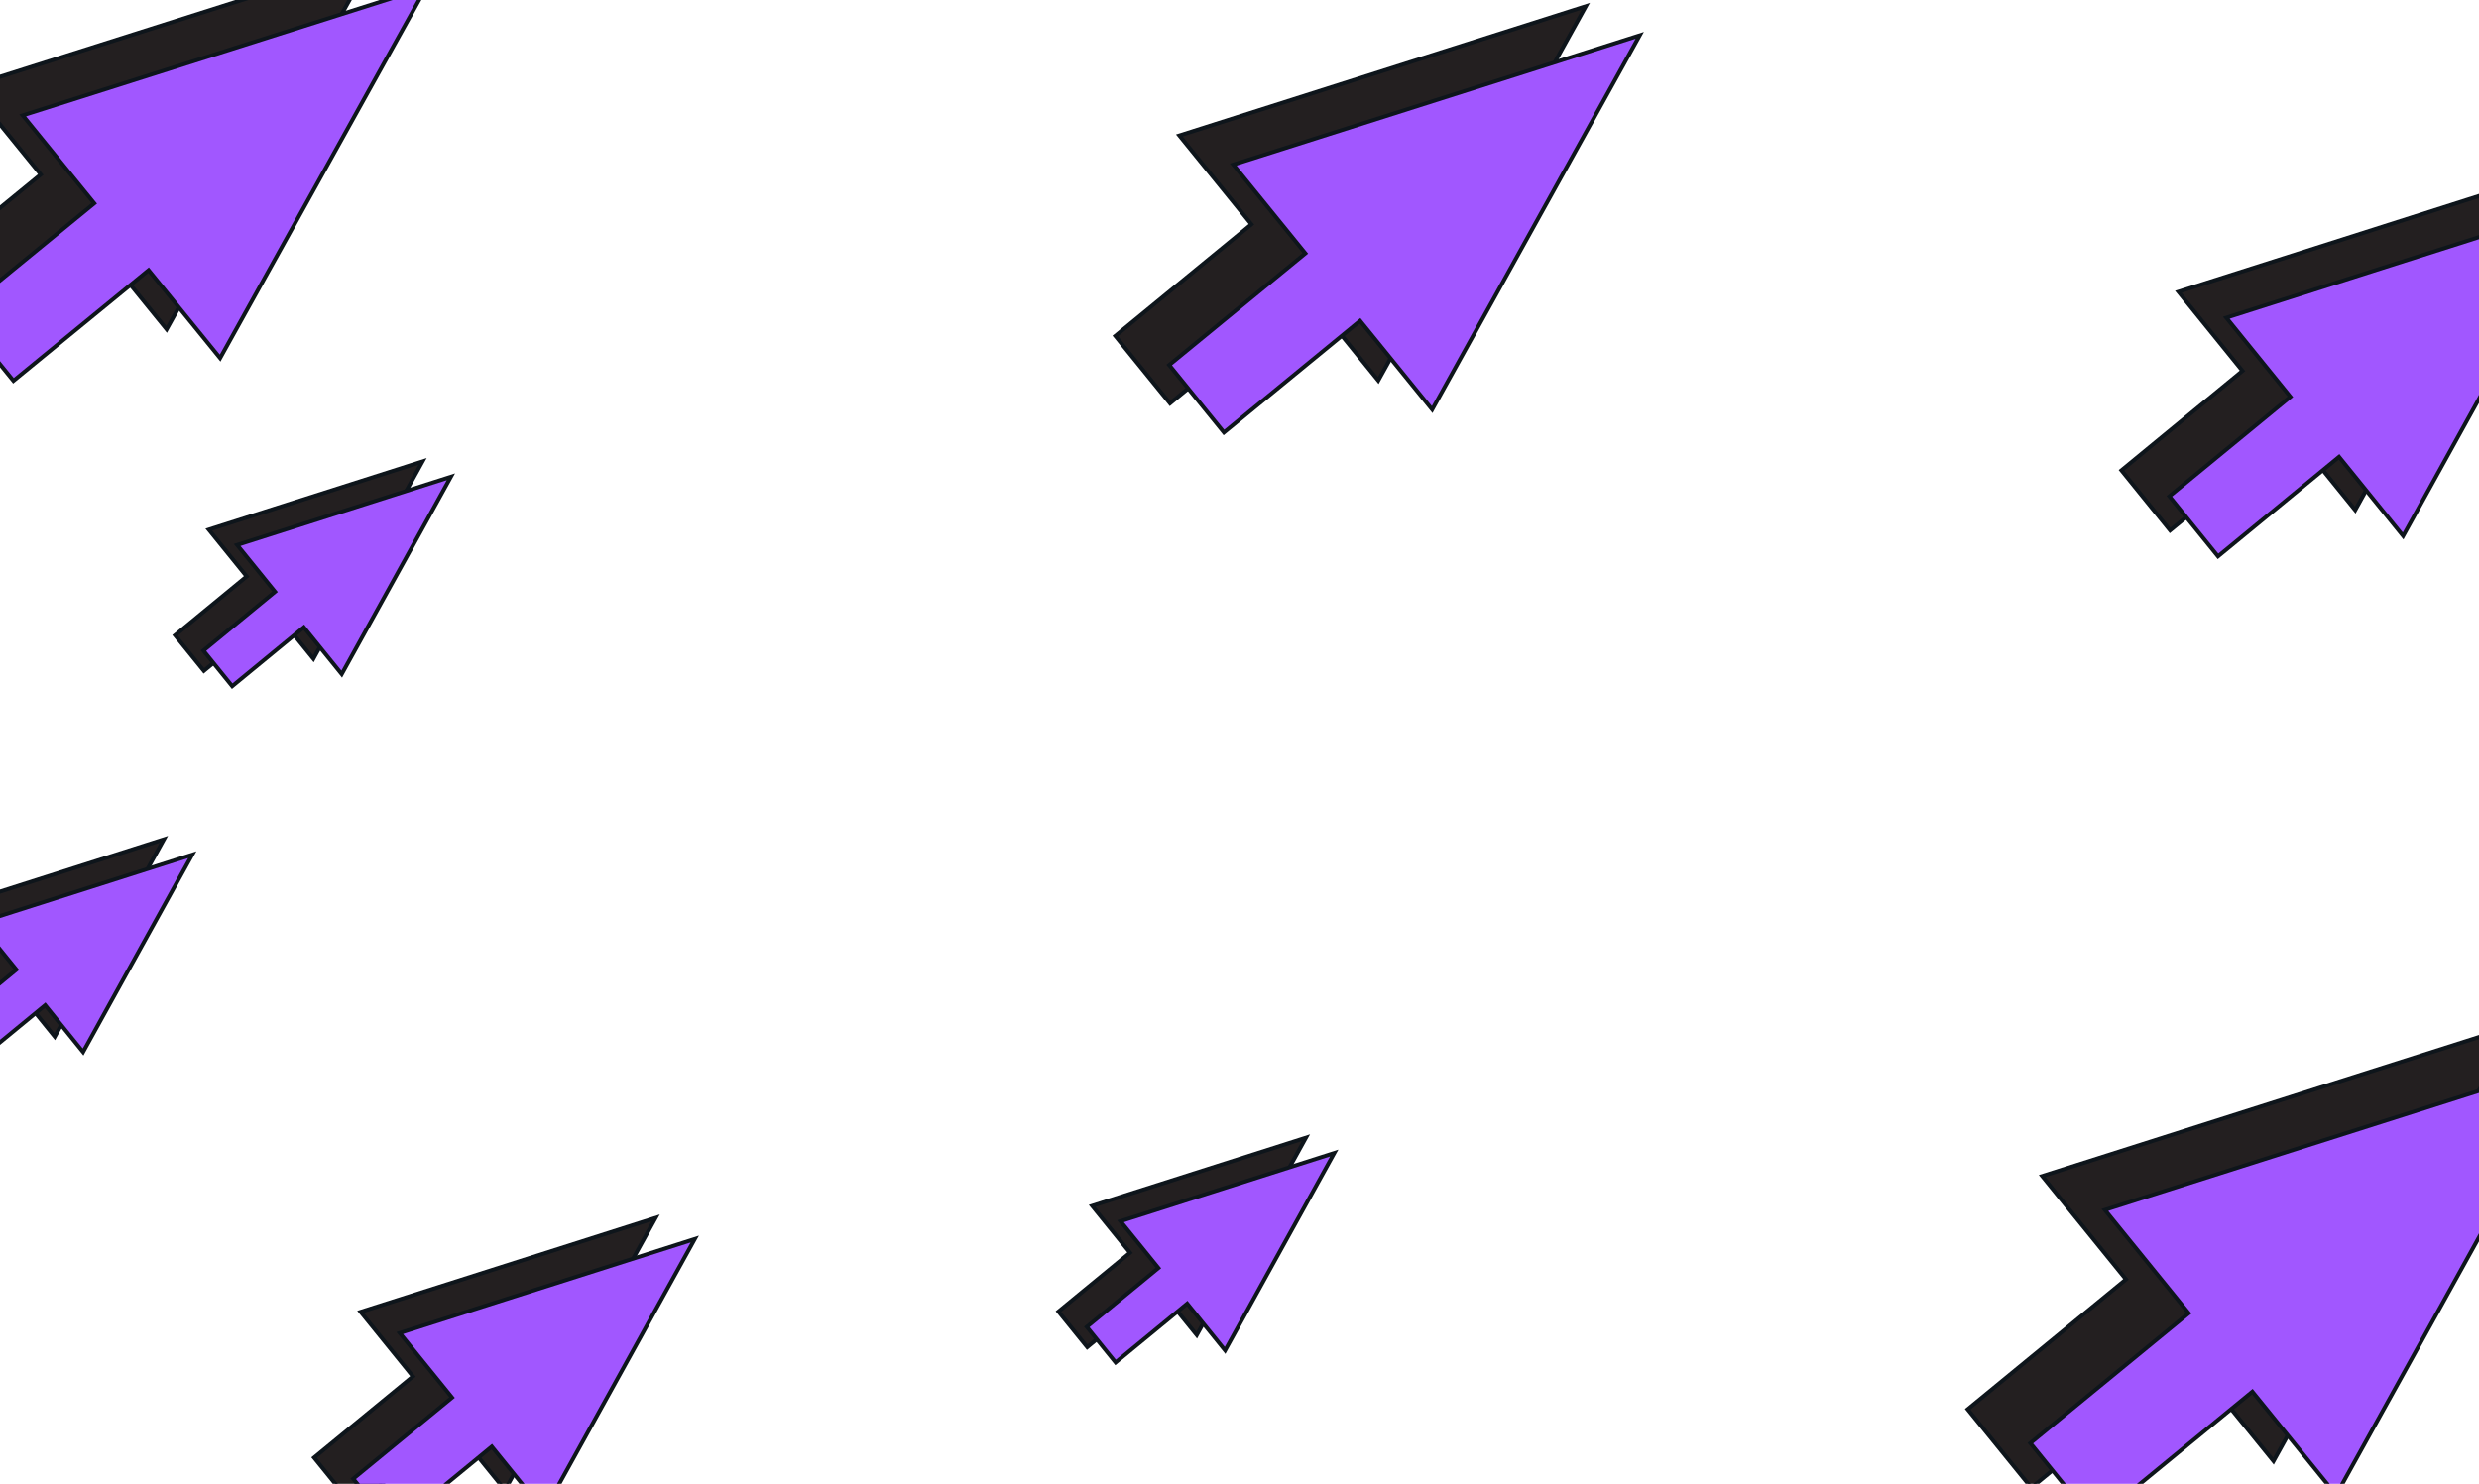 <svg width="623" height="373" viewBox="0 0 623 373" fill="none" xmlns="http://www.w3.org/2000/svg">
<g clip-path="url(#clip0_381_596)">
<path d="M41.876 82.779L23.89 60.664L-10.073 88.476L-23.724 71.682L10.24 43.871L-7.74 21.757L93.644 -10.441L41.876 82.779Z" fill="#231F20" stroke="#0E151B" stroke-miterlimit="10"/>
<path d="M55.321 90.023L37.342 67.909L3.378 95.72L-10.279 78.926L23.685 51.115L5.705 29.001L107.096 -3.197L55.321 90.023Z" fill="#A157FF" stroke="#0E151B" stroke-miterlimit="10"/>
</g>
<g clip-path="url(#clip1_381_596)">
<path d="M126.909 374.563L113.756 358.332L88.916 378.744L78.933 366.418L103.772 346.006L90.623 329.776L164.77 306.145L126.909 374.563Z" fill="#231F20" stroke="#0E151B" stroke-miterlimit="10"/>
<path d="M136.742 379.88L123.593 363.649L98.754 384.061L88.766 371.735L113.605 351.323L100.456 335.093L174.607 311.461L136.742 379.88Z" fill="#A157FF" stroke="#0E151B" stroke-miterlimit="10"/>
</g>
<path d="M13.758 260.603L4.229 248.836L-13.767 263.635L-21 254.699L-3.004 239.9L-12.531 228.133L41.188 211L13.758 260.603Z" fill="#231F20" stroke="#0E151B" stroke-miterlimit="10"/>
<path d="M20.883 264.458L11.356 252.69L-6.64 267.489L-13.876 258.553L4.12 243.754L-5.407 231.987L48.315 214.854L20.883 264.458Z" fill="#A157FF" stroke="#0E151B" stroke-miterlimit="10"/>
<path d="M300.758 335.603L291.229 323.836L273.233 338.635L266 329.699L283.996 314.9L274.469 303.133L328.188 286L300.758 335.603Z" fill="#231F20" stroke="#0E151B" stroke-miterlimit="10"/>
<path d="M307.882 339.458L298.356 327.69L280.36 342.489L273.124 333.553L291.12 318.754L281.593 306.987L335.315 289.854L307.882 339.458Z" fill="#A157FF" stroke="#0E151B" stroke-miterlimit="10"/>
<path d="M78.758 165.603L69.229 153.836L51.233 168.635L44 159.699L61.996 144.9L52.469 133.133L106.188 116L78.758 165.603Z" fill="#231F20" stroke="#0E151B" stroke-miterlimit="10"/>
<path d="M85.882 169.458L76.356 157.69L58.36 172.489L51.124 163.553L69.12 148.754L59.593 136.987L113.315 119.854L85.882 169.458Z" fill="#A157FF" stroke="#0E151B" stroke-miterlimit="10"/>
<g clip-path="url(#clip2_381_596)">
<path d="M346.375 95.649L328.255 73.332L294.038 101.398L280.285 84.45L314.503 56.384L296.389 34.067L398.53 1.574L346.375 95.649Z" fill="#231F20" stroke="#0E151B" stroke-miterlimit="10"/>
<path d="M359.921 102.959L341.807 80.642L307.59 108.708L293.831 91.761L328.048 63.694L309.935 41.377L412.081 8.884L359.921 102.959Z" fill="#A157FF" stroke="#0E151B" stroke-miterlimit="10"/>
</g>
<path d="M571.355 367.3L550.282 341.331L510.488 373.99L494.495 354.269L534.288 321.61L513.223 295.641L632.009 257.831L571.355 367.3Z" fill="#231F20" stroke="#0E151B" stroke-miterlimit="10"/>
<path d="M587.108 375.807L566.042 349.838L526.249 382.497L510.248 362.776L550.041 330.117L528.976 304.148L647.769 266.338L587.108 375.807Z" fill="#A157FF" stroke="#0E151B" stroke-miterlimit="10"/>
<g clip-path="url(#clip3_381_596)">
<path d="M591.889 128.214L575.783 108.331L545.367 133.336L533.142 118.237L563.558 93.233L547.457 73.35L638.249 44.402L591.889 128.214Z" fill="#231F20" stroke="#0E151B" stroke-miterlimit="10"/>
<path d="M603.93 134.727L587.829 114.845L557.413 139.849L545.183 124.751L575.599 99.746L559.497 79.863L650.295 50.915L603.93 134.727Z" fill="#A157FF" stroke="#0E151B" stroke-miterlimit="10"/>
</g>
<defs>
<clipPath id="clip0_381_596">
<rect width="134" height="109" fill="white" transform="translate(-25 -12)"/>
</clipPath>
<clipPath id="clip1_381_596">
<rect width="98" height="80" fill="white" transform="translate(78 305)"/>
</clipPath>
<clipPath id="clip2_381_596">
<rect width="135" height="110" fill="white" transform="translate(279)"/>
</clipPath>
<clipPath id="clip3_381_596">
<rect width="120" height="98" fill="white" transform="translate(532 43)"/>
</clipPath>
</defs>
</svg>
